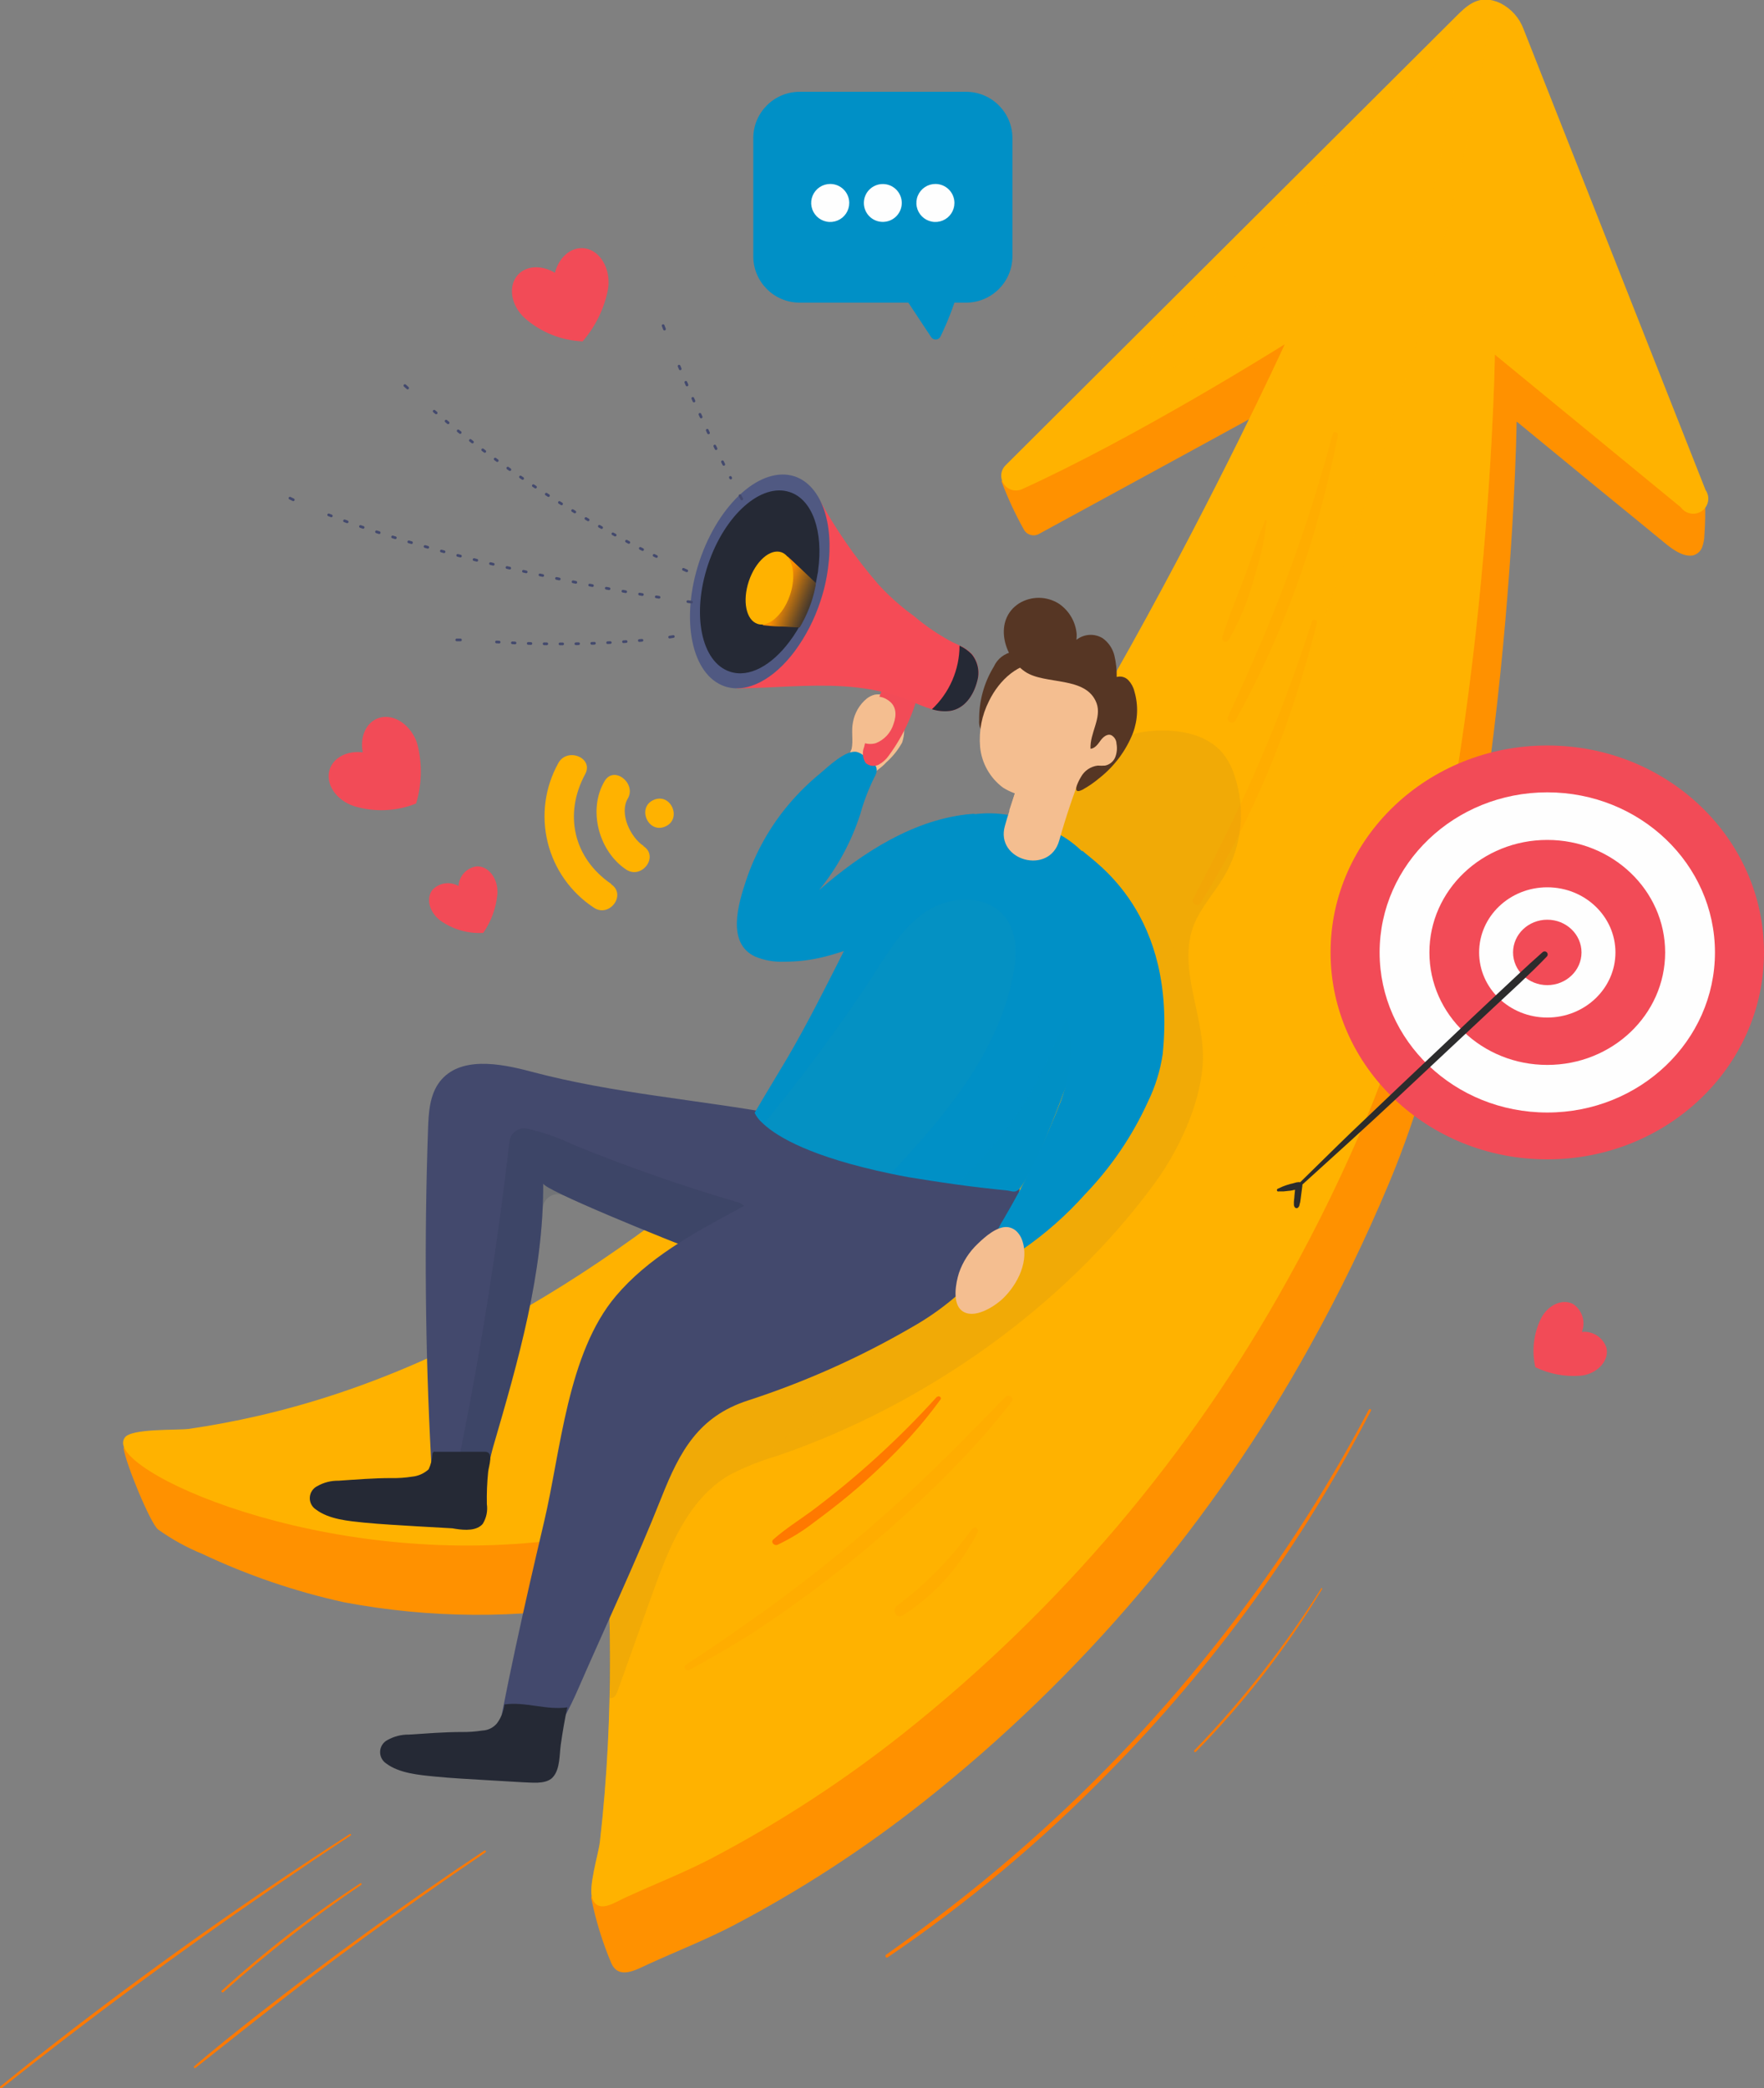 <svg width="653" height="773" viewBox="0 0 653 773" fill="none" xmlns="http://www.w3.org/2000/svg">
<rect x="0" y="0" width="653" height="773" fill="#808080" stroke="none"/>
<g clip-path="url(#clip0_378_3186)">
<path d="M45.711 535.832C57.015 535.832 68.566 538.395 79.789 539.649C83.284 540.031 86.806 540.086 90.302 540.631C93.797 541.176 97.838 542.485 101.606 543.358C106.167 544.46 110.82 545.145 115.505 545.403C119.389 545.234 123.213 544.395 126.81 542.922C135.166 540.304 143.421 537.377 151.577 534.141C167.784 527.643 183.53 520.053 198.707 511.425C229.102 493.9 257.765 473.538 284.312 450.612C294.47 441.995 304.418 433.15 314.158 424.078C391.653 352.112 480.152 160.185 483.675 152.522C483.675 152.522 482.063 144.205 482.009 144.341C478.623 146.468 402.302 187.973 384.58 197.654C384.098 197.918 383.568 198.082 383.021 198.137C382.474 198.192 381.922 198.136 381.397 197.973C380.872 197.81 380.386 197.544 379.966 197.189C379.547 196.834 379.203 196.399 378.955 195.909C375.783 190.233 373.045 184.326 370.763 178.238C370.6 177.556 371.583 178.374 371.801 177.692C372.07 177.1 372.472 176.578 372.975 176.165C380.87 169.057 389.545 162.864 398.834 157.703C406.116 153.395 413.57 149.304 421.198 145.432C424.607 143.83 427.755 141.725 430.537 139.187L440.039 130.515C452.782 118.989 465.48 107.481 478.131 95.991C501.505 74.775 524.552 53.368 547.052 31.088C551.148 27.025 555.736 22.689 563.245 26.398C567.142 28.389 570.151 31.765 571.682 35.86C572.25 38.315 573.17 40.676 574.413 42.869C575.423 45.432 576.434 47.995 577.471 50.586L603.521 116.553L617.011 150.531L623.346 166.566C625.137 171.846 627.375 176.964 630.036 181.865C630.827 182.936 631.231 184.243 631.183 185.574C631.319 189.738 631.237 193.907 630.937 198.063C630.915 199.65 630.61 201.22 630.036 202.699C629.738 203.435 629.264 204.086 628.654 204.595C628.044 205.104 627.318 205.455 626.541 205.617C622.882 206.162 618.949 203.19 616.328 201.036L608.327 194.464L590.496 179.901L561.579 156.149H561.415C561.415 162.148 558.029 333.405 514.23 437.85C505.598 458.505 495.816 478.662 484.931 498.226C448.971 563.285 400.439 620.568 342.147 666.756C319.981 684.324 296.211 699.772 271.15 712.897C260.911 718.187 250.316 722.332 239.885 727.104C235.352 729.177 228.962 732.967 226.232 726.532C222.988 718.844 220.528 710.85 218.886 702.67C218.75 701.934 219.46 701.716 219.651 701.007C219.886 700.354 220.258 699.759 220.743 699.262C222.846 696.753 225.167 694.353 227.024 691.681C229.343 688.525 231.073 684.978 232.13 681.209C232.942 676.711 233.29 672.142 233.168 667.574C233.632 657.838 233.823 648.076 233.796 638.313C233.796 626.914 233.432 615.524 232.703 604.143C232.13 594.79 232.703 592.09 223.61 593.644C191.72 599.291 159.068 599.097 127.247 593.072C109.172 589.09 91.604 583.089 74.874 575.182C69.077 572.815 63.578 569.776 58.49 566.129C55.732 563.974 46.42 541.586 45.711 535.832Z" fill="#FF9100"/>
<path d="M622.226 187.782L553.36 131.251C553.36 137.278 549.946 308.507 506.175 412.979C497.533 433.626 487.742 453.774 476.848 473.328C440.899 538.394 392.376 595.686 334.091 641.885C311.916 659.44 288.147 674.887 263.095 688.026C252.883 693.317 242.26 697.462 231.829 702.234C227.542 704.17 221.726 708.397 219.35 702.998C217.548 698.934 221.535 686.39 222.081 681.727C223.428 669.855 224.402 657.965 225.003 646.057C225.567 635.149 225.831 624.241 225.795 613.333C225.795 601.916 225.431 590.517 224.703 579.137C224.703 577.855 224.566 576.682 224.511 575.646C224.129 569.156 223.528 567.301 215.61 568.638H215.418C126.428 583.582 43.198 546.14 45.601 533.568C45.678 533.078 45.864 532.612 46.147 532.205C48.359 528.687 65.262 529.478 69.795 528.932C78.451 527.678 87.107 526.042 95.653 524.078C177.217 505.289 245.838 454.975 306.075 398.99C383.597 327.024 472.069 135.124 475.592 127.433C471.742 129.833 420.133 162.094 378.272 181.101C377.112 181.605 375.812 181.691 374.595 181.344C373.378 180.997 372.319 180.239 371.6 179.199C370.881 178.158 370.546 176.901 370.652 175.641C370.758 174.382 371.3 173.198 372.183 172.293L539.133 5.945C542.71 2.372 546.67 -1.418 552.786 0.218C553.729 0.459 554.644 0.797 555.517 1.227C559.431 3.231 562.451 6.626 563.982 10.744L631.373 181.401C632.221 182.613 632.551 184.111 632.293 185.566C632.034 187.021 631.208 188.313 629.995 189.159C628.782 190.006 627.282 190.336 625.825 190.078C624.368 189.819 623.073 188.994 622.226 187.782Z" fill="#FFB200"/>
<g style="mix-blend-mode:multiply" opacity="0.28">
<path d="M622.226 187.782L553.36 131.251C553.36 137.278 549.946 308.507 506.175 412.979C497.533 433.626 487.742 453.774 476.848 473.328C440.899 538.394 392.376 595.686 334.091 641.885C311.916 659.44 288.147 674.887 263.095 688.026C252.883 693.317 242.26 697.462 231.829 702.234C227.542 704.17 221.726 708.397 219.35 702.998C217.548 698.934 221.535 686.39 222.081 681.727C223.428 669.855 224.402 657.965 225.003 646.057C225.567 635.149 225.831 624.241 225.795 613.333C225.795 601.916 225.431 590.517 224.703 579.137C224.703 577.855 224.566 576.682 224.511 575.646C331.934 521.106 407.927 411.125 459.618 300.708C520.019 171.584 547.189 41.969 552.459 0.218C553.401 0.459 554.317 0.797 555.189 1.227C559.103 3.231 562.124 6.626 563.654 10.745L631.046 181.401C631.767 182.573 632.018 183.973 631.75 185.321C631.481 186.67 630.713 187.868 629.598 188.674C628.483 189.481 627.103 189.838 625.737 189.672C624.37 189.507 623.116 188.832 622.226 187.782Z" fill="#FFB200"/>
</g>
<path d="M357.602 33.979H296.026C286.54 33.979 278.851 41.658 278.851 51.132V94.873C278.851 104.346 286.54 112.026 296.026 112.026H357.602C367.088 112.026 374.777 104.346 374.777 94.873V51.132C374.777 41.658 367.088 33.979 357.602 33.979Z" fill="#0090C6"/>
<path d="M334.173 108.89L344.713 124.816C344.907 125.1 345.17 125.33 345.479 125.482C345.788 125.634 346.13 125.704 346.474 125.685C346.818 125.666 347.151 125.558 347.44 125.372C347.73 125.186 347.966 124.929 348.126 124.625C350.748 119.24 352.921 113.649 354.625 107.908" fill="#0090C6"/>
<g style="mix-blend-mode:multiply" opacity="0.28">
<g style="mix-blend-mode:multiply" opacity="0.28">
<path d="M441.841 342.622C436.052 357.948 445.227 374.665 445.309 391.027C445.309 406.871 436.653 425.415 427.451 437.986C393.7 484.154 341.655 520.451 287.752 538.886C281.574 540.671 275.591 543.074 269.894 546.058C254.548 555.084 247.503 573.191 241.496 589.935C237.236 601.898 232.967 613.851 228.689 625.796C228.061 627.541 227.379 628.768 225.604 628.523C225.344 623.481 225.344 618.429 225.604 613.388C225.604 601.971 225.24 590.572 224.511 579.191C224.511 577.909 224.375 576.737 224.32 575.7C223.938 569.21 223.337 567.356 215.418 568.692H215.227C237.678 518.13 269.135 472.06 308.068 432.723L313.011 428.36L360.551 340.604C368.19 325.563 376.991 311.139 386.874 297.463C397.578 283.392 409.374 271.365 427.833 270.465C436.926 270.029 446.947 271.883 452.736 278.919C454.635 281.37 456.077 284.141 456.996 287.1C459.055 293.18 459.791 299.628 459.156 306.014C458.52 312.4 456.527 318.578 453.31 324.133C449.624 330.514 444.408 335.968 441.841 342.622Z" fill="#494949"/>
</g>
</g>
<path d="M314.376 75.102C314.382 76.495 313.973 77.858 313.202 79.018C312.431 80.179 311.333 81.085 310.046 81.622C308.759 82.158 307.342 82.302 305.974 82.033C304.605 81.765 303.347 81.097 302.359 80.114C301.371 79.131 300.698 77.877 300.424 76.512C300.149 75.146 300.287 73.73 300.82 72.443C301.352 71.156 302.255 70.055 303.414 69.281C304.573 68.507 305.937 68.094 307.331 68.094C309.195 68.094 310.983 68.831 312.303 70.145C313.623 71.458 314.369 73.241 314.376 75.102Z" fill="#FEFEFE"/>
<path d="M326.8 82.138C330.676 82.138 333.818 79 333.818 75.129C333.818 71.259 330.676 68.121 326.8 68.121C322.925 68.121 319.783 71.259 319.783 75.129C319.783 79 322.925 82.138 326.8 82.138Z" fill="#FEFEFE"/>
<path d="M353.315 75.102C353.32 76.495 352.911 77.858 352.141 79.018C351.37 80.179 350.271 81.085 348.985 81.622C347.698 82.158 346.28 82.302 344.912 82.033C343.544 81.765 342.286 81.097 341.298 80.114C340.31 79.131 339.636 77.877 339.362 76.512C339.088 75.146 339.226 73.73 339.758 72.443C340.291 71.156 341.194 70.055 342.353 69.281C343.512 68.507 344.875 68.094 346.27 68.094C348.133 68.094 349.921 68.831 351.242 70.145C352.562 71.458 353.307 73.241 353.315 75.102Z" fill="#FEFEFE"/>
<path d="M572.774 429.151C617.082 429.151 653 394.855 653 352.549C653 310.243 617.082 275.947 572.774 275.947C528.467 275.947 492.549 310.243 492.549 352.549C492.549 394.855 528.467 429.151 572.774 429.151Z" fill="#F24B57"/>
<path d="M572.774 411.807C607.053 411.807 634.841 385.276 634.841 352.549C634.841 319.821 607.053 293.291 572.774 293.291C538.496 293.291 510.708 319.821 510.708 352.549C510.708 385.276 538.496 411.807 572.774 411.807Z" fill="#FEFEFE"/>
<path d="M572.774 394.19C596.873 394.19 616.41 375.547 616.41 352.549C616.41 329.551 596.873 310.907 572.774 310.907C548.675 310.907 529.139 329.551 529.139 352.549C529.139 375.547 548.675 394.19 572.774 394.19Z" fill="#F24B57"/>
<path d="M572.774 376.655C586.709 376.655 598.005 365.863 598.005 352.549C598.005 339.235 586.709 328.442 572.774 328.442C558.84 328.442 547.544 339.235 547.544 352.549C547.544 365.863 558.84 376.655 572.774 376.655Z" fill="#FEFEFE"/>
<path d="M572.775 364.657C579.772 364.657 585.445 359.236 585.445 352.549C585.445 345.862 579.772 340.441 572.775 340.441C565.777 340.441 560.104 345.862 560.104 352.549C560.104 359.236 565.777 364.657 572.775 364.657Z" fill="#F24B57"/>
<path d="M594.701 498.962C594.093 497.078 592.855 495.46 591.195 494.378C589.535 493.296 587.553 492.815 585.581 493.017C586.297 491.18 586.363 489.153 585.767 487.273C585.171 485.393 583.949 483.773 582.304 482.682C578.372 480.637 573.075 482.982 570.481 487.972C567.712 493.585 566.96 499.979 568.351 506.08C573.517 508.582 579.255 509.673 584.98 509.243C585.541 509.201 586.097 509.119 586.646 508.998C591.998 507.77 595.657 503.298 594.701 498.962Z" fill="#F24B57"/>
<path d="M215.692 91.846C210.968 91.628 206.817 95.527 205.424 100.981C200.619 98.064 194.912 98.254 191.771 101.663C187.976 105.781 189.041 113.008 194.283 117.78C200.218 122.999 207.764 126.031 215.664 126.37C220.393 120.927 223.62 114.348 225.03 107.281C225.156 106.587 225.238 105.885 225.276 105.181C225.549 98.036 221.262 92.091 215.692 91.846Z" fill="#F24B57"/>
<path d="M139.753 265.939C135.357 267.684 133.2 272.947 134.292 278.483C128.694 277.801 123.561 280.255 122.059 284.755C120.311 290.045 124.298 296.154 131.015 298.39C138.572 300.705 146.695 300.369 154.034 297.436C156.121 290.507 156.338 283.15 154.662 276.11C154.494 275.426 154.285 274.752 154.034 274.092C151.304 267.52 144.969 263.866 139.753 265.939Z" fill="#F24B57"/>
<path d="M176.371 320.697C174.595 320.964 172.966 321.834 171.757 323.16C170.549 324.486 169.835 326.188 169.735 327.978C168.188 327.077 166.378 326.735 164.609 327.008C162.839 327.281 161.217 328.153 160.014 329.478C157.611 332.696 158.949 337.659 163.018 340.768C167.633 344.045 173.23 345.652 178.883 345.322C181.849 341.057 183.655 336.095 184.126 330.923C184.153 330.424 184.153 329.923 184.126 329.424C183.853 324.379 180.357 320.452 176.371 320.697Z" fill="#F24B57"/>
<path d="M319.892 289.609C320.688 288.964 321.428 288.252 322.104 287.482C323.879 285.519 326.254 284.264 328.057 282.219C330.428 280.118 332.422 277.628 333.955 274.856C334.978 271.841 334.978 268.572 333.955 265.557C333.394 263.181 332.195 261.003 330.487 259.257C329.628 258.395 328.575 257.752 327.415 257.382C326.256 257.012 325.024 256.925 323.824 257.13C322.762 257.395 321.767 257.878 320.902 258.548C318.167 260.784 316.334 263.932 315.741 267.411C315.059 270.629 315.933 274.147 315.25 277.228C314.214 279.84 312.827 282.299 311.127 284.537" fill="#F4BE90"/>
<path d="M324.78 454.43L328.602 458.302C313.884 472.183 284.175 471.637 265.798 466.047C265.088 465.856 263.45 465.229 261.156 464.356C245.865 458.548 201.083 440.359 201.083 438.068C201.247 471.256 191.853 503.653 182.569 535.504C180.439 542.813 177.545 562.583 167.441 557.32C166.452 556.817 165.533 556.184 164.711 555.439C160.506 551.812 159.878 545.621 159.577 540.086C157.393 499.362 157.02 458.602 158.458 417.806C158.649 411.725 159.086 405.235 162.772 400.408C170.145 390.89 184.89 393.536 196.523 396.644C227.215 404.826 258.48 407.034 289.364 412.707C298.975 414.452 308.942 414.343 318.363 416.906C327.783 419.47 337.149 425.605 339.662 435.041C342.174 444.476 334.419 456.121 324.78 454.43Z" fill="#43496D"/>
<g style="mix-blend-mode:multiply" opacity="0.36">
<g style="mix-blend-mode:multiply" opacity="0.36">
<path d="M274.919 454.921C271.278 457.721 267.51 460.366 263.614 462.856C262.873 463.324 262.032 463.611 261.16 463.696C260.288 463.782 259.408 463.662 258.59 463.347C246.083 458.493 221.426 448.512 208.865 442.567C208.026 442.174 207.102 441.995 206.176 442.046C205.25 442.098 204.351 442.378 203.561 442.862C202.77 443.346 202.113 444.018 201.647 444.819C201.181 445.62 200.921 446.523 200.892 447.449C199.472 477.446 190.979 506.652 182.569 535.504C182.105 537.031 181.641 539.077 181.067 541.34C180.628 542.663 179.712 543.777 178.497 544.463C177.282 545.149 175.855 545.36 174.493 545.054C173.131 544.748 171.932 543.947 171.128 542.807C170.324 541.667 169.974 540.269 170.145 538.886C170.418 537.549 170.691 536.159 170.937 534.904C178.364 497.744 184.253 460.32 188.604 422.633C188.671 421.878 188.896 421.145 189.262 420.482C189.629 419.818 190.131 419.238 190.734 418.779C191.338 418.32 192.031 417.991 192.769 417.814C193.507 417.637 194.274 417.616 195.021 417.752C200.992 419.103 206.79 421.125 212.306 423.778C232.202 431.917 252.509 439.016 273.144 445.049C274.141 445.346 275.037 445.914 275.73 446.689C276.424 447.464 276.889 448.416 277.073 449.44C277.257 450.463 277.153 451.517 276.772 452.485C276.392 453.452 275.75 454.296 274.919 454.921Z" fill="#15233A"/>
</g>
</g>
<path d="M363.5 470.301C356.155 478.625 347.471 485.667 337.805 491.136C318.52 502.369 298.088 511.511 276.857 518.406C258.59 524.323 251.654 537.195 244.937 554.102C235.434 578.073 224.32 601.525 214.026 625.168C207.636 639.894 197.642 656.993 181.641 656.829C187.102 625.441 194.092 594.326 201.41 563.32C207.609 537.14 210.012 500.953 228.007 479.709C239.776 465.802 256.296 456.693 272.133 448.185C287.971 439.677 303.153 429.914 318.554 420.915C329.777 414.452 341.628 407.798 354.571 407.634C377.481 407.362 380.949 429.614 375.87 447.531C373.436 455.922 369.216 463.689 363.5 470.301Z" fill="#43496D"/>
<path d="M408.173 357.185C407.791 358.984 407.381 360.812 406.917 362.639C401.141 384.801 393.626 406.475 384.444 427.46C382.712 431.53 380.6 435.429 378.136 439.104C377.684 439.874 377.021 440.499 376.225 440.904C375.16 441.34 373.985 440.768 372.839 440.659C366.085 439.986 359.823 439.25 354.052 438.45C347.526 437.55 341.6 436.595 336.166 435.723C333.955 435.314 331.852 434.905 329.804 434.468C300.231 428.305 287.834 420.833 282.728 416.143L282.237 415.679C281.02 414.64 280.034 413.358 279.342 411.916C279.342 411.916 285.404 401.635 288.326 396.835C296.299 383.855 303.099 370.383 310.007 356.776C314.349 348.267 318.199 339.568 322.65 331.087C327.101 322.606 335.074 315.625 341.546 309.271C343.453 307.288 345.621 305.573 347.99 304.171C351.85 302.443 356.021 301.515 360.25 301.444C364.661 300.857 369.135 300.94 373.521 301.69C375.021 302.034 376.499 302.471 377.945 302.999C383.448 304.64 388.744 306.909 393.728 309.762C400.793 314.149 406.296 320.647 409.456 328.333C411.832 334.114 410.849 344.831 408.173 357.185Z" fill="#0090C6"/>
<g style="mix-blend-mode:multiply" opacity="0.28">
<g style="mix-blend-mode:multiply" opacity="0.28">
<path d="M408.173 357.185C407.791 358.984 407.381 360.812 406.917 362.639C401.141 384.801 393.627 406.475 384.444 427.46C382.712 431.53 380.6 435.429 378.136 439.104C377.685 439.874 377.021 440.499 376.225 440.904C375.16 441.34 373.986 440.768 372.839 440.659C366.085 439.986 359.823 439.25 354.052 438.45C393.892 399.917 385.7 381.755 408.173 357.185Z" fill="#0090C6"/>
</g>
</g>
<path d="M354.571 329.396C355.24 328.968 355.778 328.364 356.127 327.651C356.36 326.688 356.244 325.674 355.8 324.788C353.752 319.334 365.958 300.817 360.114 301.253C338.651 302.862 318.964 315.788 303.235 329.451C310.037 321.073 315.214 311.501 318.499 301.226C319.804 296.523 321.56 291.957 323.742 287.591C326.172 283.473 322.705 281.783 319.346 279.41C318.729 278.947 318.036 278.597 317.298 278.374C313.257 277.31 306.539 283.828 303.645 286.255C299.405 289.726 295.493 293.578 291.958 297.763C284.997 306.027 279.661 315.529 276.229 325.769C273.28 334.578 268.857 349.167 279.588 354.103C282.95 355.494 286.575 356.136 290.21 355.985C294.617 355.999 299.012 355.532 303.317 354.594C306.539 353.885 309.707 352.93 312.874 351.867L320.575 349.522C323.94 348.573 327.234 347.388 330.432 345.977C334.93 343.743 339.154 340.998 343.02 337.796C346.707 334.932 350.775 332.287 354.571 329.396Z" fill="#0090C6"/>
<path d="M400.582 314.834C399.973 318.692 399.162 322.515 398.151 326.288C396.431 330.814 394.028 335.232 391.98 339.65C389.77 344.421 388.695 349.639 388.84 354.894C389.452 358.352 390.46 361.728 391.844 364.957C392.936 368.556 394.001 372.183 395.011 375.865C397.251 386.443 396.446 397.439 392.69 407.58C386.817 422.719 379.721 437.357 371.473 451.348C370.046 453.502 368.968 455.867 368.278 458.357C366.613 466.211 373.357 465.911 378.3 462.666C386.952 456.706 394.854 449.73 401.838 441.886C411.411 431.918 419.222 420.401 424.939 407.825C427.652 402.277 429.494 396.344 430.4 390.236C435.697 337.85 405.197 319.225 400.582 314.834Z" fill="#0090C6"/>
<path d="M400.582 285.873C397.327 294.161 394.493 302.607 392.089 311.18C388.458 324.079 368.36 318.57 371.992 305.726C372.511 303.844 373.057 302.017 373.63 300.272C373.63 300.026 373.767 299.754 373.849 299.508C374.941 296.045 376.061 292.636 377.289 289.227L377.562 288.464C378.491 285.737 379.474 283.173 380.512 280.555C381.295 277.927 383.064 275.702 385.45 274.345C387.836 272.989 390.655 272.605 393.318 273.274C398.343 274.447 402.63 280.637 400.582 285.873Z" fill="#F4BE90"/>
<g style="mix-blend-mode:multiply">
<g style="mix-blend-mode:multiply">
<path d="M394.137 288.464C391.482 293.353 387.011 297.006 381.686 298.635C379.076 299.466 376.367 299.943 373.63 300.054C373.63 299.808 373.767 299.535 373.849 299.29C374.941 295.827 376.061 292.418 377.29 289.009C380.896 289.719 384.606 289.719 388.212 289.009C390.152 288.555 392.147 288.371 394.137 288.464Z" fill="#F4BE90"/>
</g>
</g>
<path d="M177.872 564.847C178.178 564.629 178.453 564.372 178.692 564.083C180.059 561.888 180.601 559.278 180.221 556.72C180.139 552.733 180.303 548.744 180.712 544.776C180.903 542.731 182.951 537.359 179.538 537.386H161.134C160.945 537.344 160.749 537.344 160.56 537.386C160.403 537.509 160.277 537.666 160.192 537.846C160.107 538.026 160.065 538.223 160.069 538.422C159.942 540.31 159.47 542.158 158.676 543.876C156.981 545.431 154.823 546.388 152.532 546.603C149.986 547.008 147.409 547.181 144.832 547.121C138.333 547.121 131.834 547.667 125.335 548.103C122.582 548.042 119.863 548.73 117.471 550.094C116.673 550.485 115.995 551.082 115.505 551.823C115.015 552.563 114.732 553.421 114.684 554.307C114.637 555.194 114.827 556.077 115.236 556.865C115.644 557.654 116.255 558.319 117.007 558.793C121.786 562.42 129.076 563.02 134.838 563.62C141.364 564.247 147.918 564.574 154.444 564.983L167.442 565.72C170.527 566.265 175.169 566.919 177.872 564.847Z" fill="#252935"/>
<path d="M204.059 658.411C204.35 658.175 204.615 657.91 204.851 657.62C207.336 654.647 207.09 649.439 207.582 645.866C208.237 641.231 209.029 636.595 210.012 631.986C202.284 633.131 194.447 629.804 186.747 630.922C186.439 633.425 185.499 635.808 184.016 637.849C183.35 638.663 182.519 639.326 181.578 639.797C180.637 640.267 179.607 640.532 178.555 640.576C175.999 640.977 173.414 641.159 170.827 641.121C164.329 641.121 157.83 641.667 151.358 642.076C148.598 642.031 145.875 642.718 143.467 644.067C142.676 644.468 142.005 645.07 141.522 645.813C141.038 646.555 140.759 647.412 140.712 648.296C140.665 649.18 140.852 650.062 141.254 650.851C141.656 651.64 142.259 652.31 143.002 652.793C147.808 656.393 155.099 657.02 160.861 657.593C167.36 658.247 173.94 658.547 180.467 658.956L193.464 659.72C196.714 659.801 201.356 660.483 204.059 658.411Z" fill="#252935"/>
<path d="M376.825 456.339C375.862 455.15 374.469 454.386 372.948 454.212C369.07 453.857 364.592 457.839 362.025 460.32C358.815 463.323 356.395 467.069 354.98 471.228C353.806 474.91 352.441 482.3 356.018 485.136C360.387 488.6 368.005 483.745 371.255 480.664C376.716 475.428 381.194 466.592 378.3 458.848C377.956 457.933 377.457 457.085 376.825 456.339Z" fill="#F4BE90"/>
<path d="M379.365 243.413C380.471 245.588 380.724 248.098 380.075 250.449C379.979 252.844 379.733 255.23 379.338 257.594C378.242 262.528 375.705 267.027 372.047 270.52C370.19 272.238 367.432 273.765 365.193 272.565C364.247 271.89 363.496 270.976 363.017 269.918C362.537 268.86 362.346 267.694 362.462 266.539C362.375 259.548 364.268 252.676 367.923 246.713C368.564 245.299 369.54 244.063 370.768 243.113C371.996 242.162 373.438 241.526 374.969 241.259C375.819 241.252 376.659 241.443 377.422 241.817C378.185 242.191 378.85 242.737 379.365 243.413Z" fill="#563624"/>
<path d="M385.7 245.431C377.208 244.859 369.89 251.731 366.121 259.476C363.441 264.745 362.296 270.66 362.817 276.547C363.107 279.49 364.007 282.341 365.46 284.918C366.912 287.496 368.886 289.743 371.255 291.518C373.929 293.2 376.923 294.311 380.048 294.78C383.174 295.25 386.362 295.067 389.413 294.245C393.067 293.41 396.519 291.862 399.571 289.691C400.718 288.873 401.892 288.055 403.067 287.291C404.241 286.528 404.541 285.737 405.415 285.437C405.969 285.291 406.536 285.2 407.108 285.164C408.605 285.007 410.041 284.483 411.286 283.637C412.253 283.047 413.023 282.184 413.498 281.155C413.774 280.469 413.931 279.74 413.962 279.001C414.065 276.515 414.32 274.038 414.726 271.584C415.242 270.118 415.437 268.559 415.301 267.012C415.164 265.465 414.698 263.965 413.934 262.612C412.433 260.676 410.057 259.885 408.2 258.521C406.343 257.158 405.852 254.212 404.295 252.113C400.8 247.422 394.301 244.668 389.14 247.095" fill="#F4BE90"/>
<path d="M398.561 234.714C398.373 232.473 397.688 230.302 396.554 228.358C395.42 226.414 393.867 224.748 392.008 223.479C389.806 222.075 387.253 221.317 384.641 221.293C382.029 221.269 379.462 221.979 377.235 223.343C367.787 229.451 371.364 243.086 379.447 248.622C386.819 253.64 402.138 250.095 405.934 260.294C407.927 265.748 403.367 271.42 403.695 277.174C405.306 277.038 406.425 275.483 407.354 274.174C408.282 272.865 409.893 271.447 411.422 272.156C411.981 272.472 412.448 272.927 412.778 273.476C413.108 274.026 413.29 274.652 413.306 275.292C413.62 276.966 413.46 278.695 412.842 280.283C412.522 281.073 412.01 281.771 411.352 282.314C410.694 282.857 409.911 283.227 409.074 283.392C408.165 283.451 407.253 283.451 406.343 283.392C405.058 283.55 403.828 284.011 402.755 284.736C401.682 285.462 400.797 286.431 400.172 287.564C398.807 289.827 396.704 294.354 400.718 292.309C402.882 291.124 404.922 289.726 406.808 288.137C412.43 283.76 416.777 277.96 419.396 271.338C421.24 266.405 421.431 261.008 419.942 255.958C419.579 254.407 418.816 252.978 417.73 251.813C417.188 251.23 416.497 250.808 415.731 250.592C414.966 250.375 414.155 250.373 413.388 250.586C413.437 247.942 413.153 245.304 412.542 242.732C411.928 240.13 410.396 237.835 408.227 236.269C406.742 235.347 405.008 234.907 403.262 235.01C401.517 235.112 399.846 235.752 398.479 236.841C398.547 236.134 398.575 235.424 398.561 234.714Z" fill="#563624"/>
<path d="M327.838 252.74C327.424 253.183 327.116 253.715 326.937 254.294C323.995 261.523 321.63 268.973 319.865 276.574C319.486 277.527 319.342 278.558 319.447 279.579C319.551 280.6 319.901 281.58 320.465 282.437C321.111 283.001 321.909 283.362 322.76 283.474C323.61 283.585 324.474 283.443 325.244 283.064C326.761 282.243 328.062 281.075 329.04 279.656C334.666 271.981 338.611 263.21 340.617 253.912" fill="#F24B57"/>
<path d="M361.752 252.113C360.414 257.403 357.11 262.284 351.758 263.157C349.482 263.444 347.171 263.23 344.986 262.53C340.372 261.221 335.62 258.63 331.688 257.458C328.563 256.501 325.38 255.745 322.158 255.194C318.878 254.632 315.569 254.249 312.246 254.049C299.085 253.231 285.923 254.676 272.761 254.84L302.798 183.937C309.052 195.516 316.551 206.379 325.162 216.334C327.583 218.989 330.174 221.485 332.917 223.806C334.637 225.279 336.439 226.697 338.378 228.088C342.751 231.797 347.511 235.025 352.577 237.714L355.308 238.968C357.01 239.731 358.55 240.814 359.841 242.159C360.942 243.54 361.691 245.167 362.024 246.901C362.357 248.634 362.264 250.423 361.752 252.113Z" fill="#F54B56"/>
<path d="M306.512 210.335C305.968 214.546 305.008 218.693 303.645 222.715C301.493 229.274 298.313 235.45 294.224 241.014C286.496 251.376 276.639 256.83 268.338 254.076C255.968 249.931 251.736 229.233 258.917 207.717C266.099 186.201 281.909 172.266 294.224 176.356C304.136 179.765 308.806 193.782 306.512 210.335Z" fill="#505982"/>
<path d="M302.853 211.044C302.853 211.616 302.689 212.216 302.58 212.789C302.548 213.055 302.502 213.319 302.443 213.58C301.976 216.356 301.291 219.092 300.395 221.761C299.254 225.199 297.791 228.523 296.026 231.687L295.043 233.378C294.21 234.774 293.298 236.121 292.313 237.414C285.677 246.304 277.267 251.049 270.14 248.595C259.573 245.077 255.968 227.351 262.112 208.971C268.256 190.591 281.772 178.647 292.313 182.137C300.832 184.892 304.819 196.891 302.853 211.044Z" fill="#252935"/>
<path d="M301.979 215.789C301.992 215.998 301.992 216.207 301.979 216.416C301.594 218.617 301.047 220.786 300.341 222.906C299.41 225.67 298.231 228.344 296.818 230.896L296.026 232.26C294.306 232.26 290.975 231.933 289.336 231.905H288.244C286.824 231.905 282.592 231.469 282.182 231.415C282.182 231.415 282.592 231.415 282.756 230.569C282.919 229.724 283.083 229.506 283.247 228.96C283.984 226.56 284.776 224.161 285.623 221.788C287.288 217.07 289.118 212.353 290.374 207.471C290.756 206.981 291.166 206.49 291.521 205.972C292.067 206.299 299.876 213.771 301.979 215.789Z" fill="url(#paint0_linear_378_3186)"/>
<path d="M293.432 215.98C293.252 217.419 292.923 218.835 292.449 220.207C291.725 222.445 290.646 224.553 289.254 226.451C286.524 229.997 283.247 231.905 280.407 230.924C276.175 229.506 274.755 222.443 277.212 215.107C279.67 207.771 285.049 202.999 289.254 204.417C292.64 205.644 294.224 210.526 293.432 215.98Z" fill="#FFB200"/>
<path d="M361.752 252.113C360.414 257.403 357.11 262.284 351.758 263.157C349.482 263.444 347.171 263.23 344.986 262.53C348.202 259.507 350.766 255.861 352.522 251.814C354.278 247.768 355.189 243.406 355.199 238.996C356.901 239.758 358.44 240.841 359.732 242.186C360.847 243.554 361.614 245.172 361.966 246.901C362.318 248.63 362.244 250.418 361.752 252.113Z" fill="#252935"/>
<g style="mix-blend-mode:multiply" opacity="0.28">
<g style="mix-blend-mode:multiply" opacity="0.28">
<path d="M493.314 160.621C485.889 188.681 476.322 216.132 464.697 242.732C461.447 250.286 458.034 257.758 454.593 265.202C453.747 267.002 456.286 268.584 457.324 266.784C471.504 241.138 482.385 213.806 489.709 185.437C491.839 177.256 493.669 169.293 495.307 161.167C495.553 159.885 493.669 159.34 493.341 160.621H493.314Z" fill="#FF7900"/>
</g>
</g>
<g style="mix-blend-mode:multiply" opacity="0.28">
<g style="mix-blend-mode:multiply" opacity="0.28">
<path d="M485.586 230.106C476.758 257.84 465.803 284.854 452.818 310.907C449.214 318.216 445.473 325.469 441.678 332.723C441.507 333.082 441.478 333.491 441.596 333.87C441.714 334.249 441.97 334.57 442.314 334.769C442.658 334.968 443.064 335.031 443.452 334.945C443.84 334.859 444.181 334.631 444.408 334.305C459.773 309.414 471.955 282.7 480.671 254.785C483.21 246.822 485.449 238.778 487.497 230.678C487.57 230.418 487.536 230.14 487.402 229.904C487.269 229.669 487.048 229.496 486.787 229.424C486.527 229.352 486.248 229.386 486.012 229.519C485.777 229.652 485.604 229.873 485.531 230.133L485.586 230.106Z" fill="#FF7900"/>
</g>
</g>
<g style="mix-blend-mode:multiply" opacity="0.28">
<g style="mix-blend-mode:multiply" opacity="0.28">
<path d="M468.246 192.582C467.728 194.464 466.799 196.127 466.171 198.036C465.543 199.945 464.86 201.636 464.26 203.49C463.031 207.117 461.748 210.744 460.355 214.398C457.624 221.516 454.703 228.633 452.409 235.914C452.343 236.22 452.386 236.539 452.531 236.815C452.677 237.092 452.914 237.309 453.203 237.429C453.492 237.549 453.814 237.564 454.113 237.472C454.412 237.379 454.669 237.185 454.839 236.923C458.676 230.231 461.684 223.097 463.796 215.68C464.915 212.026 465.925 208.317 466.881 204.608C467.345 202.754 467.7 200.872 468.055 198.99C468.41 197.109 468.465 194.927 468.902 192.936C468.902 192.5 468.356 192.309 468.246 192.746V192.582Z" fill="#FF7900"/>
</g>
</g>
<g style="mix-blend-mode:multiply" opacity="0.28">
<g style="mix-blend-mode:multiply" opacity="0.28">
<path d="M255.258 618.133C264.16 613.197 273.116 608.152 281.581 602.507C290.046 596.862 298.211 590.999 306.157 584.89C322.335 572.549 337.61 559.07 351.867 544.558C359.954 536.451 367.533 527.854 374.559 518.815C375.597 517.479 373.412 515.87 372.265 517.015C358.121 531.386 344.222 545.867 329.094 559.202C314.164 572.551 298.532 585.095 282.264 596.78C272.925 603.38 263.614 609.979 253.975 616.142C253.711 616.297 253.519 616.552 253.442 616.848C253.365 617.145 253.409 617.46 253.565 617.724C253.721 617.988 253.975 618.179 254.272 618.256C254.569 618.333 254.885 618.288 255.149 618.133H255.258Z" fill="#FF7900"/>
</g>
</g>
<g style="mix-blend-mode:multiply" opacity="0.28">
<g style="mix-blend-mode:multiply" opacity="0.28">
<path d="M359.868 565.856C352.153 576.75 342.773 586.366 332.07 594.353C329.968 595.962 331.852 599.507 334.2 598.007C340.114 594.189 345.495 589.604 350.202 584.372C354.857 579.142 358.813 573.33 361.971 567.083C362.085 566.809 362.096 566.503 362.001 566.221C361.906 565.94 361.713 565.702 361.456 565.552C361.199 565.402 360.897 565.351 360.605 565.406C360.313 565.462 360.051 565.622 359.868 565.856Z" fill="#FF7900"/>
</g>
</g>
<path d="M346.843 517.015C332.766 532.579 317.221 546.752 300.423 559.338C295.699 562.802 290.702 565.911 286.305 569.81C285.131 570.846 286.633 572.346 287.862 571.801C292.71 569.504 297.289 566.678 301.515 563.374C305.775 560.238 309.98 556.993 314.076 553.612C322.196 546.863 329.85 539.575 336.986 531.795C340.963 527.4 344.701 522.794 348.181 517.997C348.7 517.315 347.553 516.442 346.952 517.07L346.843 517.015Z" fill="#FF7900"/>
<g style="mix-blend-mode:screen" opacity="0.3">
<g style="mix-blend-mode:screen" opacity="0.3">
<path d="M442.005 133.051C437.199 134.578 431.711 137.523 426.905 138.505C422.099 139.487 422.235 135.778 424.993 133.051C428.844 129.288 433.185 125.743 437.063 122.007C473.471 87.301 508.141 50.941 541.072 12.926C542.191 18.68 530.696 73.739 524.115 94.955C523.323 97.491 451.235 130.079 442.005 133.051Z" fill="#FFB200"/>
</g>
</g>
<g style="mix-blend-mode:screen" opacity="0.13">
<g style="mix-blend-mode:screen" opacity="0.13">
<path d="M375.023 360.975C369.562 389.554 349.847 413.088 329.804 434.359C300.232 428.196 287.835 420.724 282.728 416.034C297.075 398.563 310.5 380.358 322.95 361.493C328.685 352.494 334.282 342.895 343.266 337.141C352.25 331.387 365.848 331.142 372.238 339.677C376.689 345.595 376.443 353.749 375.023 360.975Z" fill="#FFB200"/>
</g>
</g>
<path d="M481.271 439.241C493.286 428.332 505.41 417.424 517.288 406.298L552.622 373.192C559.34 366.92 566.276 360.675 572.583 354.103C572.797 353.893 572.918 353.607 572.921 353.308C572.924 353.009 572.807 352.721 572.597 352.508C572.387 352.294 572.101 352.173 571.801 352.171C571.502 352.168 571.213 352.284 570.999 352.494C564.801 357.948 558.93 363.593 552.95 369.156C546.97 374.719 541.208 380.255 535.338 385.791C523.596 396.863 511.891 407.971 500.222 419.115C493.587 425.496 487.088 432.014 480.48 438.422C479.933 438.941 480.725 439.731 481.271 439.241Z" fill="#2C2C2D"/>
<path d="M473.243 441.013C473.871 441.013 474.5 441.013 475.128 441.013L477.121 440.795C477.804 440.795 478.513 440.549 479.196 440.44C479.879 440.331 480.534 440.249 481.19 440.113L479.551 438.859L479.169 442.758C479.169 443.413 479.005 444.067 478.978 444.722C478.95 445.376 478.978 445.322 478.978 445.622C478.965 445.776 478.965 445.931 478.978 446.085C479.011 446.34 479.104 446.583 479.251 446.794C479.312 446.904 479.397 446.997 479.5 447.069C479.603 447.14 479.721 447.186 479.845 447.205C479.969 447.223 480.096 447.213 480.215 447.175C480.335 447.137 480.444 447.072 480.534 446.985C480.694 446.838 480.823 446.663 480.916 446.467C481 446.295 481.055 446.111 481.08 445.922C481.08 445.622 481.244 445.349 481.299 445.049C481.435 444.313 481.49 443.576 481.599 442.84L482.118 438.859C482.124 438.66 482.08 438.464 481.989 438.287C481.898 438.111 481.764 437.96 481.599 437.85C481.445 437.723 481.264 437.635 481.069 437.592C480.874 437.549 480.672 437.553 480.48 437.604C479.851 437.604 479.223 437.904 478.595 438.041C477.967 438.177 477.257 438.341 476.629 438.559C476.001 438.777 475.401 438.968 474.8 439.213C474.199 439.459 473.544 439.786 472.943 440.059C472.843 440.12 472.766 440.213 472.723 440.322C472.679 440.431 472.673 440.551 472.703 440.665C472.734 440.778 472.8 440.878 472.893 440.951C472.985 441.024 473.099 441.064 473.216 441.068L473.243 441.013Z" fill="#2C2C2D"/>
<path d="M506.748 521.76C490.246 553.11 470.799 582.822 448.668 610.497C426.675 638.117 402.148 663.625 375.405 686.69C360.25 699.78 344.386 711.997 328.029 723.559C327.428 723.968 328.029 724.95 328.575 724.541C358.027 704.545 385.397 681.651 410.275 656.202C449.285 616.679 482.07 571.479 507.513 522.142C507.731 521.705 507.076 521.351 506.857 521.76H506.748Z" fill="#FF7900"/>
<path d="M489.136 587.89C475.592 609.459 459.843 629.565 442.142 647.885C442.069 647.957 442.029 648.055 442.029 648.157C442.029 648.26 442.069 648.358 442.142 648.43C442.214 648.502 442.312 648.543 442.415 648.543C442.517 648.543 442.615 648.502 442.688 648.43C460.586 630.227 476.285 609.991 489.463 588.136C489.48 588.083 489.478 588.027 489.458 587.975C489.439 587.924 489.402 587.88 489.355 587.852C489.308 587.824 489.252 587.812 489.198 587.819C489.143 587.826 489.092 587.851 489.054 587.89H489.136Z" fill="#FF7900"/>
<path d="M179.292 685.026C150.257 704.37 122.04 724.814 94.643 746.357C86.943 752.384 79.297 758.52 71.87 764.874C71.488 765.201 72.034 765.719 72.416 765.419C86.233 754.511 99.913 743.603 113.921 732.858C127.929 722.114 141.473 712.324 155.509 702.398C163.519 696.744 171.583 691.171 179.702 685.681C180.112 685.408 179.702 684.754 179.32 685.026H179.292Z" fill="#FF7900"/>
<path d="M133.363 697.134C115.245 708.983 98.106 722.26 82.11 736.84C81.727 737.194 82.301 737.767 82.683 737.412C98.775 723.05 115.816 709.785 133.691 697.707C134.046 697.462 133.691 696.862 133.363 697.107V697.134Z" fill="#FF7900"/>
<path d="M129.486 678.891C94.443 701.434 60.383 725.404 27.306 750.802C18.131 757.838 9.093 765.037 0.137 772.291C-0.273 772.646 0.3 773.218 0.71 772.891C33.177 747.175 66.463 722.468 100.623 699.071C110.29 692.444 120.011 685.872 129.814 679.436C130.141 679.218 129.814 678.673 129.486 678.891Z" fill="#FF7900"/>
<path d="M324.261 275.074C325.802 274.454 327.185 273.498 328.309 272.276C329.434 271.054 330.271 269.597 330.76 268.011C331.989 264.602 331.879 261.139 328.603 259.094C327.541 258.35 326.293 257.915 324.998 257.839C323.877 257.986 322.804 258.383 321.858 259.002C320.913 259.62 320.119 260.444 319.537 261.412C318.344 262.932 317.37 264.612 316.642 266.402C315.777 268.032 315.488 269.906 315.823 271.72C316.642 273.15 317.923 274.26 319.455 274.869C320.988 275.478 322.682 275.551 324.261 275.074Z" fill="#F4BE90"/>
<path d="M245.483 120.534L245.974 121.816" stroke="#43496D" stroke-linecap="round" stroke-linejoin="round"/>
<path d="M251.381 135.533C257.17 149.604 263.541 163.412 270.495 176.956" stroke="#43496D" stroke-linecap="round" stroke-linejoin="round" stroke-dasharray="1.08 5.4"/>
<path d="M273.936 183.474L274.591 184.701" stroke="#43496D" stroke-linecap="round" stroke-linejoin="round"/>
<path d="M149.884 142.732L150.894 143.632" stroke="#43496D" stroke-linecap="round" stroke-linejoin="round"/>
<path d="M160.724 152.222C187.018 174.409 216.043 193.15 247.094 207.99" stroke="#43496D" stroke-linecap="round" stroke-linejoin="round" stroke-dasharray="0.96 4.78"/>
<path d="M252.992 210.744L254.221 211.289" stroke="#43496D" stroke-linecap="round" stroke-linejoin="round"/>
<path d="M107.341 184.401C107.739 184.622 108.149 184.823 108.569 185.001" stroke="#43496D" stroke-linecap="round" stroke-linejoin="round"/>
<path d="M121.676 190.591C157.912 204.717 210.804 216.034 247.503 221.652" stroke="#43496D" stroke-linecap="round" stroke-linejoin="round" stroke-dasharray="1.04 5.22"/>
<path d="M254.63 222.688L255.995 222.879" stroke="#43496D" stroke-linecap="round" stroke-linejoin="round"/>
<path d="M169.08 236.869H170.445" stroke="#43496D" stroke-linecap="round" stroke-linejoin="round"/>
<path d="M183.798 237.632C202.952 238.852 222.173 238.542 241.277 236.705" stroke="#43496D" stroke-linecap="round" stroke-linejoin="round" stroke-dasharray="0.98 4.9"/>
<path d="M247.885 235.832L249.251 235.614" stroke="#43496D" stroke-linecap="round" stroke-linejoin="round"/>
<path d="M226.286 327.215C212.278 317.643 208.619 301.39 216.62 286.555C219.897 280.474 209.903 276.465 206.653 282.519C201.7 291.445 200.303 301.91 202.744 311.82C205.184 321.73 211.281 330.355 219.815 335.968C225.522 339.841 232.021 331.278 226.286 327.351V327.215Z" fill="#FFB200"/>
<path d="M238.246 313.143C233.386 309.953 229.126 301.117 232.403 295.581C235.68 290.045 227.324 283.201 223.801 289.146C217.576 299.645 221.535 314.998 231.775 321.87C237.537 325.66 244.035 317.097 238.246 313.252V313.143Z" fill="#FFB200"/>
<path d="M246.22 305.971C252.609 303.244 248.432 293.372 242.042 296.072C235.652 298.772 239.83 308.671 246.22 305.971Z" fill="#FFB200"/>
</g>
<defs>
<linearGradient id="paint0_linear_378_3186" x1="289.527" y1="219.77" x2="304.185" y2="225.701" gradientUnits="userSpaceOnUse">
<stop stop-color="#FF9100" stop-opacity="0.97"/>
<stop offset="0.22" stop-color="#C2740F" stop-opacity="0.97"/>
<stop offset="0.53" stop-color="#6E4C23" stop-opacity="0.97"/>
<stop offset="0.75" stop-color="#393330" stop-opacity="0.97"/>
<stop offset="0.86" stop-color="#252935" stop-opacity="0.97"/>
</linearGradient>
<clipPath id="clip0_378_3186">
<rect width="653" height="773" fill="white"/>
</clipPath>
</defs>
</svg>

